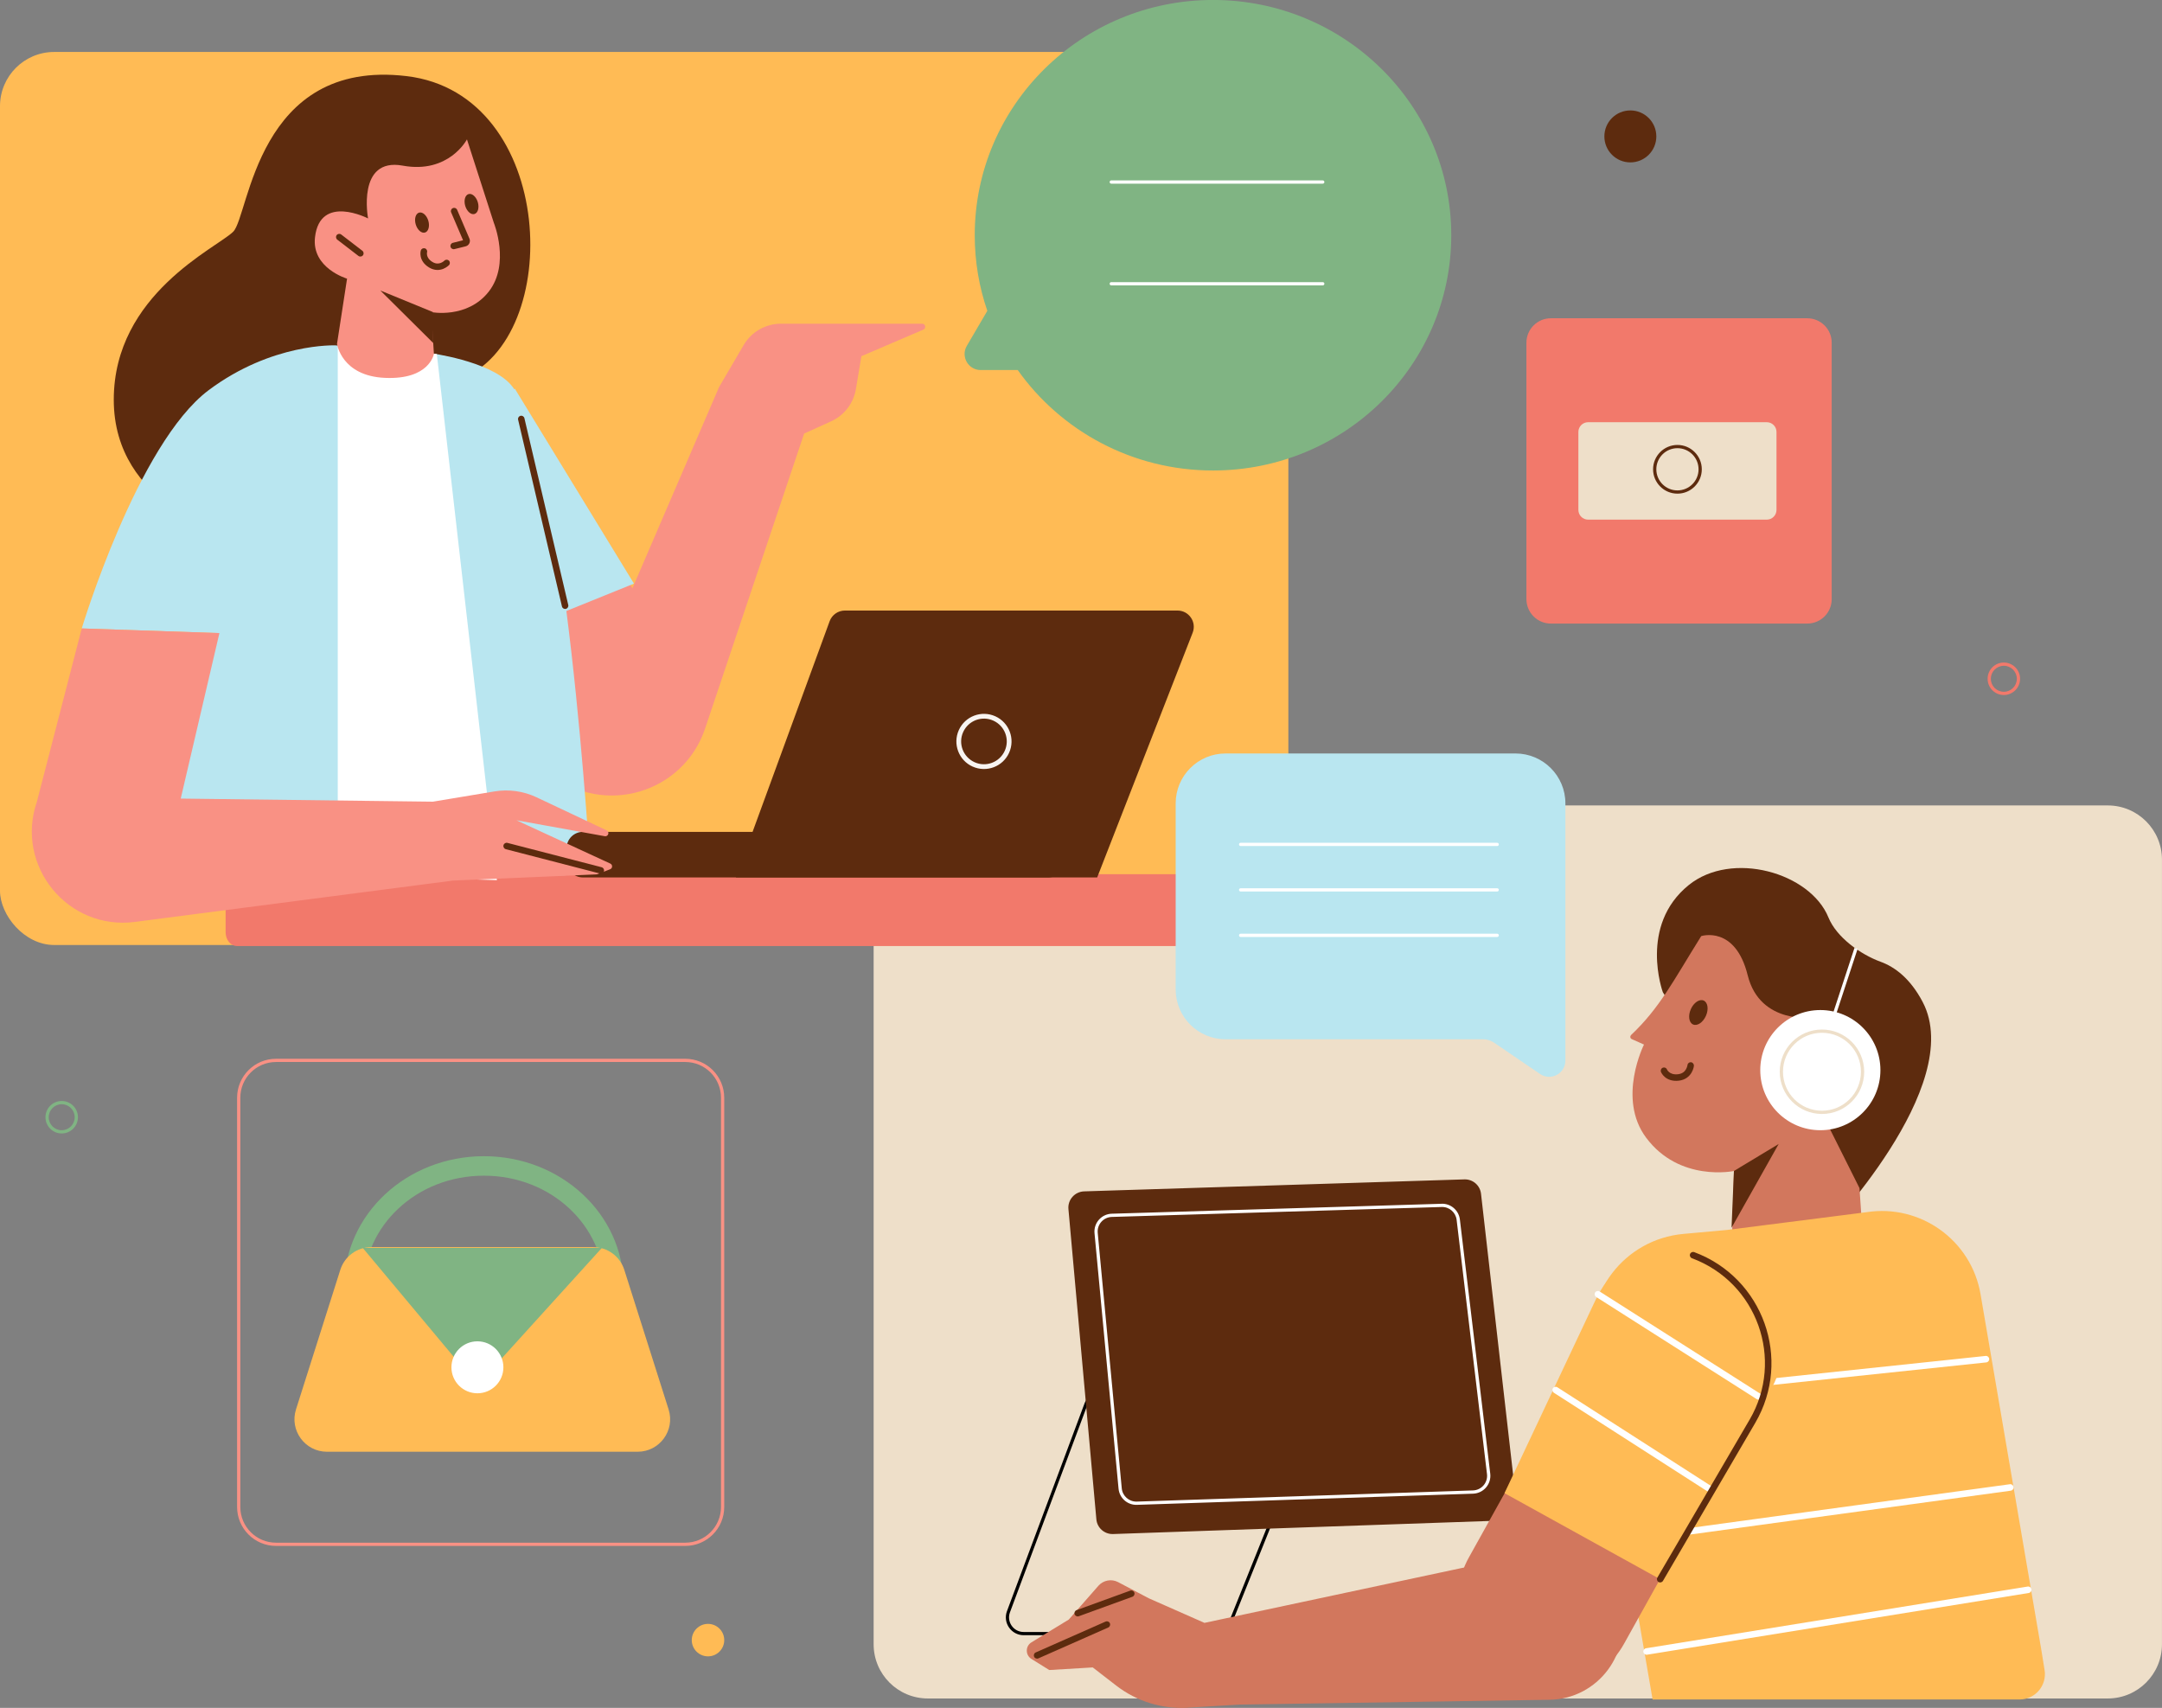 <?xml version="1.0" encoding="UTF-8"?>
<svg id="Lager_1" data-name="Lager 1" xmlns="http://www.w3.org/2000/svg" viewBox="0 0 665.7 525.86">
  <rect x="0" y="0" width="665.7" height="525.86" fill="#808080" stroke="none"/>
  <defs>
    <style>
      .cls-1 {
        stroke: #5d2b0e;
        stroke-width: 1.95px;
      }

      .cls-1, .cls-2 {
        fill: none;
        stroke-linecap: round;
      }

      .cls-2 {
        stroke: #2e1407;
        stroke-linejoin: round;
        stroke-width: 1.47px;
      }

      .cls-3, .cls-4, .cls-5, .cls-6, .cls-7, .cls-8, .cls-9, .cls-10, .cls-11, .cls-12, .cls-13, .cls-14, .cls-15, .cls-16, .cls-17, .cls-18, .cls-19 {
        stroke-width: 0px;
      }

      .cls-3, .cls-4, .cls-5, .cls-6, .cls-7, .cls-8, .cls-9, .cls-19 {
        fill-rule: evenodd;
      }

      .cls-3, .cls-11 {
        fill: #5d2b0e;
      }

      .cls-4, .cls-15 {
        fill: #fff;
      }

      .cls-5, .cls-14 {
        fill: #80b483;
      }

      .cls-6, .cls-17 {
        fill: #eedfc9;
      }

      .cls-7, .cls-18 {
        fill: #f2796b;
      }

      .cls-8 {
        fill: #f8f4f1;
      }

      .cls-9, .cls-10 {
        fill: #f99184;
      }

      .cls-12 {
        fill: #d2775d;
      }

      .cls-13 {
        fill: #b9e6f0;
      }

      .cls-16 {
        fill: #fb5;
      }
    </style>
  </defs>
  <path class="cls-17" d="m269,264.69c0-9.22,7.47-16.69,16.69-16.69h363.31c9.22,0,16.69,7.47,16.69,16.69v241.59c0,9.22-7.47,16.69-16.69,16.69h-363.31c-9.22,0-16.69-7.47-16.69-16.69v-241.59Z"/>
  <path class="cls-19" d="m340.33,429.81c-2.27-.67-4.67.52-5.5,2.74l-23.85,63.88c-1.1,2.94,1.08,6.07,4.22,6.07h58.92c1.84,0,3.49-1.12,4.17-2.82l19.19-47.78c.99-2.46-.35-5.24-2.9-5.99l-54.26-16.1Zm-6.43,2.39c1.01-2.71,3.95-4.17,6.72-3.35l54.26,16.1c3.11.92,4.75,4.32,3.54,7.32l-19.19,47.77c-.84,2.08-2.86,3.45-5.1,3.45h-58.92c-3.84,0-6.49-3.83-5.15-7.42l23.85-63.88Z"/>
  <path class="cls-11" d="m337.58,467.79l-8.6-95.51c-.26-2.86,1.95-5.35,4.82-5.45l117.1-3.69c2.6-.08,4.83,1.84,5.12,4.43l10.86,95.05c.33,2.9-1.88,5.46-4.79,5.57l-119.36,4.15c-2.65.09-4.92-1.9-5.15-4.55Z"/>
  <path class="cls-4" d="m443.88,370.64c2.85-.09,5.29,2.02,5.63,4.85l9.35,78.27c.38,3.2-2.06,6.04-5.28,6.15l-103.51,3.44c-2.91.1-5.39-2.09-5.66-4.98l-7.4-78.65c-.3-3.16,2.14-5.92,5.31-6.01l101.57-3.06Zm4.63,4.96c-.28-2.31-2.27-4.04-4.6-3.96l-101.57,3.06c-2.6.08-4.59,2.33-4.34,4.92l7.4,78.65c.22,2.37,2.25,4.15,4.63,4.08l103.51-3.44c2.64-.09,4.63-2.41,4.32-5.03l-9.35-78.27Z"/>
  <path class="cls-11" d="m520,272.5c-15.5,12.5-8,33-8,33l25.5,40.5,24,34s44.13-45.61,30.5-71.5c-3.8-7.22-8.54-10.76-12.95-12.37-6.2-2.26-13.56-7.53-16.05-13.63-5.65-13.87-29.78-20.66-43-10Z"/>
  <path class="cls-12" d="m502.21,318.7c8.87-8.39,12.85-16.43,21.61-30.47,0,0,10.48-3.39,14.31,12.06,3.83,15.45,20.49,13.01,20.49,13.01,0,0,9.6-1.28,13.72,7.81,6.96,15.37-10.31,23.69-10.31,23.69l10.52,21.01.91,13.33-40.33,7.89.78-26.47s-16.78,3.54-27.07-10.28c-9-12.09-.64-28.65-.64-28.65l-3.78-1.69c-.48-.22-.58-.85-.2-1.22Z"/>
  <path class="cls-1" d="m553.86,330.3l10.27-4.18"/>
  <path class="cls-11" d="m547.67,352.24l-13.78,8.31-.73,17.48,14.51-25.79Z"/>
  <path class="cls-3" d="m520.66,327.07c.55.05.95.55.9,1.1l-.99-.1q.99.1.99.1h0s0,0,0,0v.02s0,.03,0,.04c0,.04-.01.08-.02.14-.02.12-.05.28-.1.47-.1.38-.28.89-.6,1.43-.64,1.1-1.85,2.24-3.94,2.48-2.01.22-3.39-.38-4.27-1.12-.43-.36-.72-.73-.91-1.03-.09-.15-.16-.27-.21-.37-.02-.05-.04-.09-.06-.12,0-.02-.01-.03-.02-.04v-.02s0,0,0,0h0s0,0,0,0t.93-.37l-.93.37c-.2-.51.05-1.1.56-1.3.51-.2,1.09.04,1.29.55h0s0,.02.02.04c.02.04.05.1.1.18.1.16.27.37.52.58.47.39,1.31.83,2.76.66,1.36-.15,2.06-.85,2.44-1.51.2-.34.32-.68.39-.93.03-.12.05-.23.07-.29,0-.03,0-.06.01-.07h0c.06-.56.55-.95,1.09-.9Z"/>
  <path class="cls-11" d="m525.27,312.79c-.9,2.03-2.68,3.22-3.96,2.65-1.28-.57-1.59-2.68-.69-4.71.9-2.03,2.68-3.22,3.96-2.65,1.28.57,1.59,2.68.69,4.71Z"/>
  <path class="cls-16" d="m490.42,416.27l18.43,107.01h113c4.8,0,8.46-4.3,7.7-9.04l-1.06-6.55-18.66-109.19c-2.84-16.6-18.48-27.85-35.12-25.26l-42.87,5.46-13.52,1.23c-18.12,1.65-30.99,18.4-27.9,36.34Z"/>
  <path class="cls-4" d="m612.49,418.39c.06.55-.34,1.04-.89,1.1l-118.5,12.5c-.55.06-1.04-.34-1.1-.89-.06-.55.34-1.04.89-1.1l118.5-12.5c.55-.06,1.04.34,1.1.89Zm7.5,39.47c.07.55-.31,1.05-.86,1.13l-117,16c-.55.08-1.05-.31-1.13-.86-.07-.55.31-1.05.86-1.13l117-16c.55-.08,1.05.31,1.13.86Zm5.5,31.48c.09.55-.28,1.06-.83,1.15l-117.5,19c-.54.09-1.06-.28-1.15-.83-.09-.55.28-1.06.83-1.15l117.5-19c.55-.09,1.06.28,1.15.83Z"/>
  <path class="cls-12" d="m365.82,525.8l15.81-.95,95.46-1.48c14.96-.23,25.68-14.54,21.69-28.96-3.22-11.67-14.98-18.8-26.81-16.28l-101.11,21.56-17.14-7.57-9.43-4.97c-2.05-1.08-4.56-.61-6.09,1.13l-9.11,10.39-11.49,7.01c-1.91,1.16-1.92,3.93-.02,5.11l5.5,3.42,13.39-.8,7.21,5.58c6.32,4.88,14.19,7.31,22.16,6.83Z"/>
  <path class="cls-3" d="m349.27,490.37c.19.52-.08,1.09-.6,1.28l-16.5,6c-.52.19-1.09-.08-1.28-.6-.19-.52.08-1.09.6-1.28l16.5-6c.52-.19,1.09.08,1.28.6Z"/>
  <path class="cls-3" d="m341.74,499.8c.22.51,0,1.1-.51,1.32l-21.5,9.5c-.51.22-1.1,0-1.32-.51-.22-.51,0-1.1.51-1.32l21.5-9.5c.51-.22,1.1,0,1.32.51Z"/>
  <path class="cls-12" d="m469.36,448.86c7.34-13.19,23.99-17.93,37.18-10.59,13.19,7.34,17.93,23.99,10.59,37.18l-17.07,30.67c-7.34,13.19-23.99,17.93-37.18,10.59-13.19-7.34-17.93-23.98-10.59-37.18l17.07-30.67Z"/>
  <path class="cls-16" d="m491.35,400.15c7.4-15.7,26.44-22,41.74-13.82,15.17,8.11,20.57,27.2,11.89,42.05l-33.8,57.87-47.93-26.5,28.09-59.6Z"/>
  <path class="cls-4" d="m491.16,397.96c.3-.47.92-.6,1.38-.31l49.5,31.5c.47.3.6.92.31,1.38-.3.47-.91.6-1.38.31l-49.5-31.5c-.47-.3-.6-.92-.31-1.38Zm-13,29.5c.3-.46.92-.6,1.38-.3l47.5,30.5c.47.3.6.92.3,1.38-.3.46-.92.6-1.38.3l-47.5-30.5c-.46-.3-.6-.92-.3-1.38Z"/>
  <path class="cls-3" d="m538.73,437.11c10.79-18.48,2.31-42.23-17.76-49.69-.52-.19-.78-.77-.59-1.29.19-.52.77-.78,1.29-.59,21.23,7.89,30.21,33.01,18.79,52.57l-28.41,48.64c-.28.48-.89.64-1.37.36-.48-.28-.64-.89-.36-1.37l28.41-48.64Z"/>
  <path class="cls-4" d="m571.97,292.16l-11.5,35-.95-.31,11.5-35,.95.31Z"/>
  <path class="cls-15" d="m579,329.5c0,10.22-8.28,18.5-18.5,18.5s-18.5-8.28-18.5-18.5,8.28-18.5,18.5-18.5,18.5,8.28,18.5,18.5Z"/>
  <path class="cls-6" d="m561,342c6.63,0,12-5.37,12-12s-5.37-12-12-12-12,5.37-12,12,5.37,12,12,12Zm0,1c7.18,0,13-5.82,13-13s-5.82-13-13-13-13,5.82-13,13,5.82,13,13,13Z"/>
  <rect class="cls-16" y="16" width="396.7" height="274.97" rx="16.69" ry="16.69"/>
  <path class="cls-18" d="m69.47,273.43c0-2.35,1.56-4.26,3.49-4.26h310.86c1.92,0,3.48,1.9,3.48,4.26v13.61c0,2.35-1.56,4.25-3.48,4.25H72.96c-1.92,0-3.49-1.9-3.49-4.25v-13.61Z"/>
  <path class="cls-11" d="m125.22,23.44c46.25,5.51,48.57,81.05,16.63,93.17-20.47,7.77-32.6,6.49-32.6,6.49l-38.98,41.41s-35.24-8.81-35.24-41.41,31.82-46.8,36.78-51.76c4.96-4.96,7.16-53.41,53.41-47.9Z"/>
  <path class="cls-10" d="m169.49,238.27l-8.57-46.2,17.62-38.1,16.19,27.15,26.67-61.92,7.57-12.93c2.39-4.09,6.77-6.6,11.51-6.6h43.44c1.04,0,1.33,1.42.38,1.83l-19.07,8.17-1.69,10.12c-.73,4.39-3.61,8.13-7.67,9.96l-8.27,3.74-30.49,90.82c-6.7,19.95-31.21,27.14-47.62,13.96Z"/>
  <path class="cls-13" d="m158.53,119.68l-19.05,28.58,15.72,47.63,40.01-16.19-36.68-60.01Z"/>
  <path class="cls-2" d="m160.61,155.56l9.95,38.49"/>
  <path class="cls-13" d="m132.34,108.72l-29.05-2.38s-19.53-.83-39.06,13.81c-21.91,16.43-39.06,73.35-39.06,73.35l41.91,1.43-20.48,78.59,135.27-4.29s-7.62-132.41-24.77-150.99c-6.66-7.21-24.77-9.53-24.77-9.53Z"/>
  <path class="cls-15" d="m104,269.5V106.5l30.5,2.5,18.5,162-49-1.5Z"/>
  <path class="cls-3" d="m160.27,128.03c.54-.13,1.08.21,1.2.74l13.5,57.5c.13.54-.21,1.08-.74,1.2-.54.13-1.08-.21-1.2-.74l-13.5-57.5c-.13-.54.21-1.08.75-1.2Z"/>
  <path class="cls-11" d="m174.47,261.15c0-2.77,2.24-5.01,5.01-5.01h143.31c2.77,0,5.01,2.24,5.01,5.01v4.01c0,2.77-2.24,5.01-5.01,5.01h-143.31c-2.77,0-5.01-2.24-5.01-5.01v-4.01Z"/>
  <path class="cls-11" d="m255.45,191.28c.72-1.97,2.6-3.29,4.7-3.29h102.41c3.53,0,5.95,3.55,4.67,6.83l-29.4,75.35h-111.24l28.86-78.89Z"/>
  <path class="cls-8" d="m300.08,234.69c3.53,1.6,7.69.03,9.29-3.51,1.6-3.53.03-7.69-3.51-9.29-3.53-1.6-7.69-.03-9.29,3.51-1.6,3.53-.03,7.69,3.51,9.29Zm-.61,1.34c4.28,1.93,9.31.03,11.24-4.24,1.93-4.28.03-9.31-4.24-11.24-4.28-1.93-9.31-.03-11.24,4.25-1.93,4.28-.03,9.31,4.25,11.24Z"/>
  <path class="cls-10" d="m11.36,246.84l13.81-53.34,42.39,1.43-11.91,50.96,77.64.95,18.93-3.15c4.42-.74,8.96-.11,13.01,1.81l21.55,10.17c1.01.48.52,2-.58,1.8l-27.19-4.91,28.91,13.34c.76.35.73,1.45-.06,1.75l-3.94,1.52c-.1.04-.2.06-.3.06l-44.14,1.9-97.93,12.73c-20.69,2.69-36.99-17.3-30.19-37.02Z"/>
  <path class="cls-3" d="m155.03,260.25c.14-.54.68-.86,1.22-.72l29,7.5c.53.14.86.68.72,1.22-.14.54-.68.86-1.22.72l-29-7.5c-.54-.14-.86-.68-.72-1.22Z"/>
  <path class="cls-10" d="m132.79,96.1s11.11,2.17,17.74-6.36c6.62-8.53,1.54-21.09,1.54-21.09l-8.29-25.73s-5.56,10.68-19.78,8.08-10.67,16.26-10.67,16.26c0,0-14.8-7.66-16.34,5.8-1.09,9.51,9.87,12.74,9.87,12.74l-3.09,20.07s1.36,9.89,14.76,10.48c13.8.61,15.07-7.4,15.07-7.4l-.8-12.83Z"/>
  <path class="cls-3" d="m103.67,72.39c-.34.44-.25,1.07.18,1.4l6.5,5c.44.34,1.07.25,1.4-.18.34-.44.25-1.07-.18-1.4l-6.5-5c-.44-.34-1.07-.25-1.4.18Z"/>
  <path class="cls-3" d="m138.21,80.23c.4.38.42,1.01.03,1.41l-.72-.69q.72.69.72.69h0s0,0,0,0h0s-.01.01-.01.01c0,0-.02.02-.03.03-.03.02-.06.06-.1.09-.08.08-.2.18-.35.29-.3.22-.73.5-1.27.72-1.12.44-2.69.6-4.39-.44-1.63-1-2.31-2.25-2.54-3.32-.11-.52-.11-.97-.08-1.3.01-.16.04-.3.06-.4,0-.05.02-.09.03-.12,0-.02,0-.03.01-.04v-.02s0,0,0,0h0s0,0,0,0t.96.28l-.96-.28c.15-.53.71-.83,1.24-.68.53.15.83.7.68,1.23,0,0,0,.02,0,.03,0,.04-.02.1-.03.18-.01.17-.01.42.05.71.12.54.48,1.33,1.63,2.04,1.07.66,1.97.54,2.61.29.34-.13.62-.31.81-.46.09-.07.17-.13.21-.17.02-.02.04-.03.04-.04h0c.38-.4,1.01-.41,1.41-.04Z"/>
  <path class="cls-3" d="m139.45,64.08c.51-.22,1.1.02,1.31.53l3.79,8.88c.42.98-.14,2.1-1.18,2.36l-3.44.85c-.54.13-1.08-.19-1.21-.73-.13-.54.19-1.08.73-1.21l3.13-.78-3.67-8.59c-.22-.51.02-1.1.53-1.31Z"/>
  <path class="cls-11" d="m133.39,105.61l-.12-9.54-16.16-6.62,16.28,16.16Z"/>
  <path class="cls-11" d="m147.12,62.25c.5,1.69.05,3.32-1.02,3.64-1.07.32-2.34-.8-2.85-2.49-.5-1.69-.05-3.32,1.02-3.64,1.07-.32,2.34.8,2.85,2.49Z"/>
  <path class="cls-11" d="m131.88,67.96c.5,1.69.05,3.32-1.02,3.64-1.07.32-2.34-.8-2.85-2.49-.5-1.69-.05-3.32,1.02-3.64,1.07-.32,2.34.8,2.85,2.49Z"/>
  <path class="cls-5" d="m304,95.7c-2.51-7.3-3.87-15.13-3.87-23.27,0-40.01,32.85-72.44,73.37-72.44s73.36,32.43,73.36,72.44-32.85,72.44-73.36,72.44c-24.88,0-46.87-12.23-60.13-30.93h-11.41c-3.82,0-6.2-4.15-4.27-7.44l6.32-10.8Z"/>
  <path class="cls-4" d="m407.79,56.05c0-.28-.22-.5-.5-.5h-65.12c-.28,0-.5.22-.5.5s.22.5.5.5h65.12c.28,0,.5-.22.5-.5Zm0,31.32c0-.28-.22-.5-.5-.5h-65.12c-.28,0-.5.22-.5.5s.22.5.5.5h65.12c.28,0,.5-.22.5-.5Z"/>
  <path class="cls-13" d="m362,247.36c0-8.48,6.88-15.36,15.36-15.36h89.28c8.48,0,15.36,6.88,15.36,15.36v79.19c0,4.02-4.49,6.39-7.81,4.13l-14.16-9.64c-1-.68-2.17-1.04-3.38-1.04h-79.29c-8.48,0-15.36-6.88-15.36-15.36v-57.28Z"/>
  <path class="cls-4" d="m381.5,260c0-.28.22-.5.5-.5h79c.28,0,.5.22.5.5s-.22.5-.5.5h-79c-.28,0-.5-.22-.5-.5Z"/>
  <path class="cls-4" d="m381.5,274c0-.28.22-.5.5-.5h79c.28,0,.5.22.5.5s-.22.5-.5.5h-79c-.28,0-.5-.22-.5-.5Z"/>
  <path class="cls-4" d="m381.5,288c0-.28.22-.5.5-.5h79c.28,0,.5.22.5.5s-.22.5-.5.5h-79c-.28,0-.5-.22-.5-.5Z"/>
  <path class="cls-9" d="m211,327h-126c-6.08,0-11,4.92-11,11v126c0,6.08,4.92,11,11,11h126c6.07,0,11-4.92,11-11v-126c0-6.08-4.93-11-11-11Zm-126-1c-6.63,0-12,5.37-12,12v126c0,6.63,5.37,12,12,12h126c6.63,0,12-5.37,12-12v-126c0-6.63-5.37-12-12-12h-126Z"/>
  <path class="cls-5" d="m149,430c20.85,0,37-15.62,37-34s-16.15-34-37-34-37,15.62-37,34,16.15,34,37,34Zm0,6c23.75,0,43-17.91,43-40s-19.25-40-43-40-43,17.91-43,40,19.25,40,43,40Z"/>
  <path class="cls-16" d="m104.79,390.97c1.32-4.15,5.17-6.97,9.53-6.97h68.37c4.36,0,8.21,2.82,9.53,6.97l13.65,43c2.05,6.45-2.77,13.03-9.53,13.03h-95.67c-6.76,0-11.58-6.58-9.53-13.03l13.65-43Z"/>
  <path class="cls-14" d="m150.86,422.24c-2.04,2.25-5.59,2.18-7.54-.15l-31.62-37.84h73.61l-34.45,37.99Z"/>
  <path class="cls-15" d="m155,421c0,4.42-3.58,8-8,8s-8-3.58-8-8,3.58-8,8-8,8,3.58,8,8Z"/>
  <path class="cls-18" d="m470,105.52c0-4.15,3.37-7.52,7.52-7.52h78.96c4.15,0,7.52,3.37,7.52,7.52v78.96c0,4.15-3.37,7.52-7.52,7.52h-78.96c-4.15,0-7.52-3.37-7.52-7.52v-78.96Z"/>
  <path class="cls-17" d="m486,133c0-1.66,1.34-3,3-3h55c1.66,0,3,1.34,3,3v24c0,1.66-1.34,3-3,3h-55c-1.66,0-3-1.34-3-3v-24Z"/>
  <path class="cls-3" d="m516.5,151c3.59,0,6.5-2.91,6.5-6.5s-2.91-6.5-6.5-6.5-6.5,2.91-6.5,6.5,2.91,6.5,6.5,6.5Zm0,1c4.14,0,7.5-3.36,7.5-7.5s-3.36-7.5-7.5-7.5-7.5,3.36-7.5,7.5,3.36,7.5,7.5,7.5Z"/>
  <path class="cls-11" d="m510,42c0,4.42-3.58,8-8,8s-8-3.58-8-8,3.58-8,8-8,8,3.58,8,8Z"/>
  <path class="cls-7" d="m617,213c2.21,0,4-1.79,4-4s-1.79-4-4-4-4,1.79-4,4,1.79,4,4,4Zm0,1c2.76,0,5-2.24,5-5s-2.24-5-5-5-5,2.24-5,5,2.24,5,5,5Z"/>
  <path class="cls-16" d="m223,505c0,2.76-2.24,5-5,5s-5-2.24-5-5,2.24-5,5-5,5,2.24,5,5Z"/>
  <path class="cls-5" d="m19,348c2.21,0,4-1.79,4-4s-1.79-4-4-4-4,1.79-4,4,1.79,4,4,4Zm0,1c2.76,0,5-2.24,5-5s-2.24-5-5-5-5,2.24-5,5,2.24,5,5,5Z"/>
</svg>